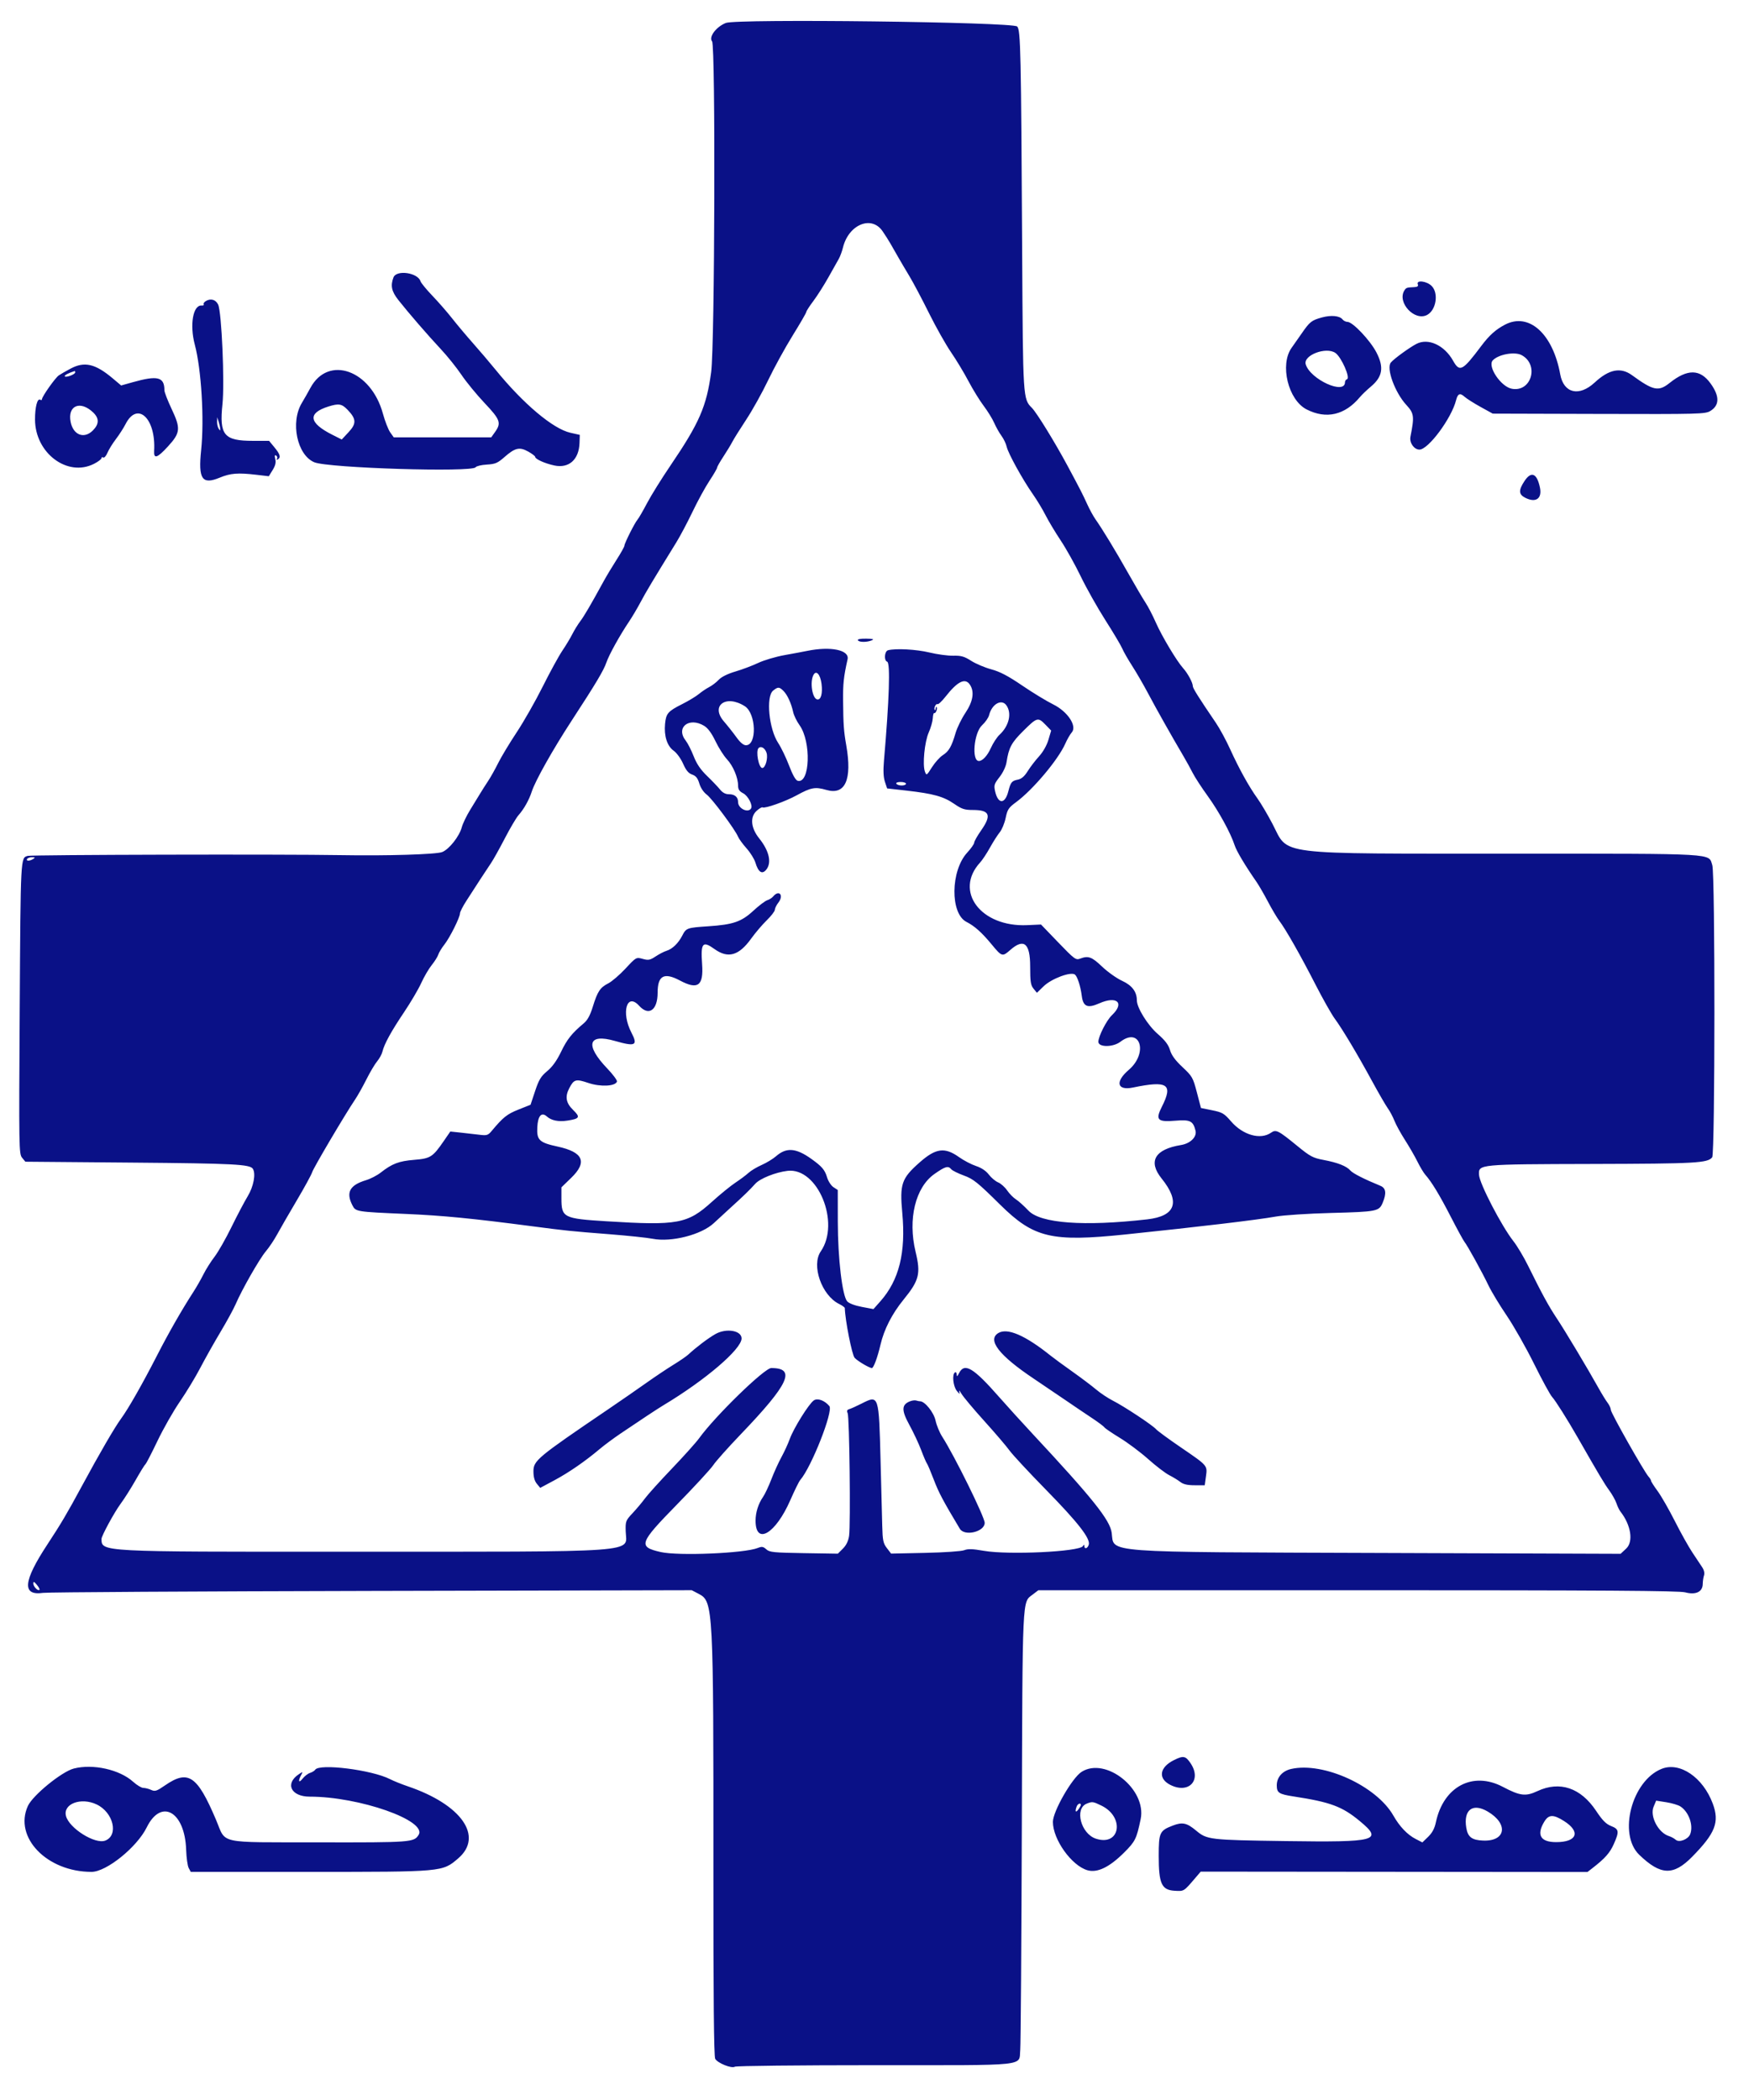 <?xml version="1.0" encoding="UTF-8" standalone="no"?>
<!DOCTYPE svg PUBLIC "-//W3C//DTD SVG 1.1//EN" "http://www.w3.org/Graphics/SVG/1.1/DTD/svg11.dtd">
<svg id="svg" version="1.1" xmlns="http://www.w3.org/2000/svg" xmlns:xlink="http://www.w3.org/1999/xlink" width="400" height="480.168" viewBox="0, 0, 400,480.168">
  <g id="svgg">
    <path id="path0" d="M166.000 5.249 C 163.772 6.138,162.032 8.474,162.857 9.469 C 163.661 10.437,163.471 78.890,162.647 85.052 C 161.595 92.923,159.947 96.708,153.339 106.438 C 151.308 109.428,148.899 113.298,147.986 115.038 C 147.073 116.777,146.093 118.470,145.808 118.800 C 145.153 119.558,142.800 124.240,142.800 124.785 C 142.800 125.009,141.995 126.448,141.011 127.983 C 140.027 129.518,138.701 131.725,138.065 132.887 C 135.085 138.331,133.634 140.811,132.702 142.053 C 132.146 142.794,131.330 144.120,130.887 145.000 C 130.445 145.880,129.415 147.590,128.597 148.800 C 127.780 150.010,125.762 153.700,124.113 157.000 C 122.464 160.300,119.784 165.006,118.158 167.459 C 116.531 169.911,114.633 173.061,113.941 174.459 C 113.248 175.856,112.213 177.705,111.640 178.566 C 111.068 179.427,110.240 180.728,109.800 181.458 C 109.360 182.188,108.331 183.870,107.514 185.197 C 106.697 186.524,105.842 188.302,105.614 189.147 C 105.047 191.252,102.710 194.202,101.116 194.825 C 99.738 195.363,88.328 195.708,78.000 195.524 C 64.866 195.291,7.297 195.429,6.344 195.697 C 4.692 196.161,4.721 195.606,4.509 230.600 C 4.314 262.581,4.334 263.833,5.053 264.711 L 5.800 265.623 30.200 265.827 C 53.527 266.022,57.189 266.211,57.833 267.253 C 58.542 268.401,57.993 271.306,56.648 273.524 C 55.889 274.776,54.211 277.960,52.919 280.600 C 51.627 283.240,49.890 286.284,49.059 287.365 C 48.228 288.446,47.091 290.246,46.534 291.365 C 45.976 292.484,44.937 294.300,44.225 295.400 C 41.603 299.449,38.583 304.724,35.984 309.796 C 32.588 316.422,29.352 322.105,27.676 324.385 C 26.233 326.349,22.720 332.392,18.718 339.800 C 15.343 346.045,13.944 348.413,10.846 353.120 C 5.268 361.592,4.978 364.918,9.878 364.204 C 10.935 364.050,44.740 363.850,85.000 363.760 L 158.200 363.596 159.870 364.474 C 163.106 366.173,163.184 367.659,163.157 427.069 C 163.144 456.681,163.270 470.184,163.565 470.734 C 164.093 471.722,167.329 473.021,168.069 472.543 C 168.361 472.354,182.756 472.200,200.057 472.200 C 235.932 472.200,232.951 472.516,233.332 468.671 C 233.445 467.532,233.607 444.550,233.692 417.600 C 233.860 364.323,233.762 366.432,236.154 364.608 L 237.476 363.600 310.532 363.600 C 366.848 363.600,384.008 363.712,385.417 364.089 C 387.819 364.731,389.390 363.984,389.420 362.185 C 389.430 361.533,389.563 360.640,389.715 360.200 C 389.885 359.706,389.724 358.997,389.295 358.348 C 388.913 357.769,387.895 356.239,387.034 354.948 C 386.173 353.657,384.373 350.434,383.034 347.786 C 381.695 345.138,379.925 342.054,379.100 340.932 C 378.275 339.811,377.600 338.751,377.600 338.578 C 377.600 338.405,377.343 337.979,377.029 337.631 C 376.009 336.503,368.400 323.042,368.400 322.365 C 368.400 322.004,368.071 321.279,367.670 320.754 C 367.268 320.229,366.339 318.720,365.604 317.400 C 363.155 313.003,357.902 304.235,356.039 301.437 C 354.169 298.627,352.658 295.858,349.465 289.388 C 348.485 287.402,346.979 284.882,346.119 283.788 C 343.391 280.319,338.345 270.585,338.255 268.616 C 338.143 266.193,337.994 266.207,364.220 266.137 C 387.971 266.074,390.493 265.934,391.584 264.619 C 392.243 263.826,392.265 199.815,391.607 197.822 C 390.694 195.054,393.243 195.202,346.140 195.186 C 290.690 195.167,294.850 195.683,291.000 188.343 C 289.900 186.246,288.362 183.645,287.582 182.565 C 285.663 179.905,283.362 175.754,281.345 171.315 C 280.425 169.288,278.963 166.588,278.098 165.315 C 274.111 159.452,272.798 157.362,272.799 156.880 C 272.800 156.105,271.632 153.936,270.601 152.800 C 269.139 151.189,265.708 145.452,264.325 142.307 C 263.622 140.708,262.568 138.680,261.983 137.800 C 261.397 136.920,259.598 133.860,257.985 131.000 C 255.059 125.813,252.203 121.112,250.502 118.683 C 250.007 117.977,249.156 116.410,248.609 115.200 C 247.638 113.053,246.955 111.721,244.092 106.400 C 241.226 101.071,237.081 94.343,235.996 93.258 C 233.953 91.215,233.951 91.172,233.774 58.000 C 233.527 11.666,233.421 6.850,232.629 6.057 C 231.600 5.026,168.478 4.261,166.000 5.249 M201.822 52.831 C 202.400 53.665,203.214 54.944,203.632 55.674 C 204.051 56.403,204.855 57.810,205.420 58.800 C 205.986 59.790,207.154 61.770,208.016 63.200 C 208.879 64.630,210.880 68.410,212.464 71.600 C 214.048 74.790,216.316 78.815,217.504 80.543 C 218.692 82.272,220.484 85.242,221.486 87.143 C 222.489 89.045,224.057 91.590,224.971 92.800 C 225.885 94.010,226.971 95.770,227.383 96.712 C 227.795 97.653,228.543 98.981,229.045 99.661 C 229.547 100.342,230.081 101.461,230.232 102.149 C 230.562 103.653,233.884 109.672,236.220 113.000 C 237.147 114.320,238.452 116.480,239.120 117.800 C 239.788 119.120,241.353 121.730,242.598 123.600 C 243.843 125.470,245.904 129.164,247.178 131.809 C 248.453 134.453,250.986 138.953,252.808 141.809 C 254.630 144.664,256.364 147.580,256.661 148.288 C 256.958 148.997,257.988 150.797,258.949 152.288 C 259.911 153.780,261.555 156.620,262.603 158.600 C 264.442 162.075,267.915 168.237,270.605 172.800 C 271.319 174.010,272.299 175.787,272.784 176.749 C 273.269 177.711,274.812 180.082,276.213 182.018 C 278.755 185.531,281.462 190.483,282.368 193.276 C 282.802 194.616,284.763 197.900,287.347 201.617 C 287.889 202.396,289.074 204.441,289.979 206.161 C 290.885 207.881,292.055 209.853,292.578 210.544 C 294.055 212.492,297.415 218.406,300.808 225.029 C 302.507 228.345,304.505 231.885,305.248 232.897 C 307.024 235.314,310.421 240.997,313.798 247.200 C 315.295 249.950,316.910 252.740,317.388 253.400 C 317.866 254.060,318.549 255.344,318.907 256.254 C 319.264 257.164,320.350 259.144,321.319 260.654 C 322.289 262.164,323.572 264.390,324.171 265.600 C 324.770 266.810,325.579 268.160,325.970 268.600 C 327.416 270.229,329.228 273.219,331.813 278.242 C 333.274 281.079,334.678 283.652,334.933 283.960 C 335.589 284.751,338.989 290.921,340.426 293.928 C 341.090 295.319,342.959 298.410,344.580 300.796 C 346.200 303.183,349.016 308.147,350.838 311.828 C 352.659 315.509,354.521 318.923,354.975 319.414 C 355.741 320.244,358.449 324.535,360.800 328.643 C 365.719 337.238,366.901 339.222,367.997 340.720 C 368.689 341.666,369.449 343.016,369.684 343.720 C 369.920 344.424,370.326 345.270,370.585 345.600 C 373.010 348.682,373.609 352.497,371.917 354.077 L 370.634 355.276 316.217 355.084 C 251.092 354.855,254.866 355.135,254.247 350.473 C 253.861 347.559,249.880 342.579,236.200 327.897 C 233.780 325.300,230.343 321.516,228.561 319.488 C 222.577 312.674,220.580 311.488,219.315 314.000 C 218.929 314.767,218.810 314.832,218.806 314.276 C 218.803 313.878,218.620 313.664,218.400 313.800 C 217.704 314.230,217.971 316.942,218.814 318.000 C 219.476 318.831,219.572 318.865,219.381 318.200 C 219.254 317.760,219.477 317.966,219.875 318.658 C 220.274 319.350,222.627 322.161,225.105 324.904 C 227.582 327.648,230.177 330.682,230.870 331.646 C 231.564 332.611,235.306 336.640,239.187 340.600 C 246.581 348.146,249.439 351.818,248.998 353.206 C 248.720 354.081,248.004 354.291,247.994 353.500 C 247.989 353.117,247.911 353.122,247.657 353.521 C 246.844 354.803,230.624 355.570,225.012 354.591 C 222.446 354.143,221.376 354.110,220.522 354.449 C 219.893 354.699,215.972 354.969,211.600 355.063 L 203.800 355.230 202.835 353.973 C 201.990 352.873,201.857 352.235,201.769 348.858 C 201.714 346.736,201.545 340.140,201.393 334.200 C 201.001 318.846,201.022 318.911,197.023 320.936 C 195.910 321.500,194.666 322.061,194.258 322.184 C 193.710 322.349,193.606 322.588,193.858 323.103 C 194.267 323.937,194.558 348.637,194.189 351.165 C 194.016 352.349,193.550 353.312,192.773 354.089 L 191.614 355.248 183.848 355.124 C 176.909 355.013,175.993 354.920,175.251 354.247 C 174.557 353.618,174.238 353.568,173.310 353.940 C 170.263 355.161,155.127 355.797,151.100 354.872 C 145.861 353.668,146.130 352.885,154.834 343.991 C 158.812 339.926,162.543 335.880,163.125 335.000 C 163.706 334.120,166.513 330.970,169.362 328.000 C 180.460 316.430,182.138 312.800,176.390 312.800 C 174.832 312.800,163.579 323.749,159.888 328.857 C 159.195 329.816,156.391 332.940,153.656 335.800 C 150.921 338.660,148.157 341.720,147.513 342.600 C 146.869 343.480,145.597 344.995,144.686 345.967 C 143.093 347.668,143.033 347.827,143.101 350.167 C 143.247 355.120,147.938 354.784,78.400 354.800 C 22.652 354.812,23.294 354.846,23.209 351.890 C 23.190 351.219,26.166 345.745,27.591 343.828 C 28.422 342.713,29.968 340.270,31.028 338.400 C 32.089 336.530,33.095 334.903,33.265 334.784 C 33.435 334.666,34.670 332.278,36.009 329.478 C 37.348 326.679,39.649 322.637,41.122 320.496 C 42.595 318.356,44.700 314.880,45.800 312.772 C 46.900 310.664,48.976 306.973,50.414 304.569 C 51.852 302.166,53.417 299.300,53.892 298.200 C 55.354 294.811,59.326 287.858,60.790 286.121 C 61.555 285.214,62.725 283.465,63.390 282.235 C 64.056 281.005,66.065 277.524,67.856 274.499 C 69.648 271.475,71.244 268.550,71.404 268.000 C 71.682 267.046,78.938 254.766,81.213 251.400 C 81.808 250.520,82.972 248.450,83.800 246.800 C 84.628 245.150,85.731 243.291,86.253 242.669 C 86.774 242.047,87.316 241.057,87.457 240.469 C 87.881 238.706,89.455 235.836,92.396 231.461 C 93.926 229.185,95.701 226.170,96.339 224.761 C 96.977 223.353,98.054 221.509,98.734 220.665 C 99.413 219.821,100.090 218.741,100.238 218.265 C 100.386 217.789,101.019 216.748,101.646 215.952 C 102.892 214.368,105.199 209.741,105.200 208.826 C 105.200 208.511,105.843 207.251,106.628 206.026 C 108.931 202.438,111.331 198.762,112.320 197.308 C 112.826 196.565,114.239 194.031,115.460 191.678 C 116.681 189.325,118.084 186.950,118.577 186.400 C 119.816 185.017,121.007 182.899,121.615 181.000 C 122.397 178.556,126.428 171.388,130.729 164.792 C 136.327 156.207,138.055 153.313,138.693 151.451 C 139.296 149.692,141.772 145.229,143.880 142.100 C 144.584 141.055,145.782 139.030,146.542 137.600 C 147.780 135.272,149.191 132.915,154.683 124.000 C 155.564 122.570,157.233 119.420,158.391 117.000 C 159.549 114.580,161.284 111.406,162.248 109.946 C 163.212 108.487,164.000 107.133,164.000 106.937 C 164.000 106.742,164.646 105.600,165.436 104.401 C 166.226 103.202,167.152 101.676,167.494 101.010 C 167.836 100.345,169.266 98.058,170.671 95.929 C 172.077 93.800,174.331 89.750,175.680 86.929 C 177.029 84.108,179.543 79.524,181.267 76.742 C 182.990 73.960,184.400 71.526,184.400 71.331 C 184.400 71.137,185.122 70.018,186.003 68.844 C 186.885 67.671,188.429 65.246,189.434 63.455 C 190.439 61.665,191.517 59.750,191.828 59.200 C 192.140 58.650,192.571 57.480,192.787 56.600 C 194.078 51.343,199.285 49.171,201.822 52.831 M89.990 63.426 C 89.268 65.324,89.547 66.623,91.100 68.595 C 93.373 71.482,97.855 76.662,100.847 79.860 C 102.318 81.433,104.430 84.066,105.541 85.712 C 106.651 87.358,109.031 90.259,110.830 92.159 C 114.409 95.940,114.688 96.710,113.223 98.768 L 112.346 100.000 101.200 100.000 L 90.054 100.000 89.242 98.859 C 88.796 98.232,88.042 96.297,87.567 94.559 C 84.847 84.597,75.074 81.133,70.994 88.686 C 70.425 89.739,69.544 91.287,69.036 92.127 C 66.366 96.542,67.940 104.050,71.880 105.696 C 75.059 107.023,108.032 108.042,108.778 106.836 C 108.939 106.575,110.084 106.301,111.322 106.227 C 113.286 106.110,113.804 105.889,115.396 104.487 C 117.791 102.379,118.834 102.143,120.822 103.260 C 121.690 103.748,122.400 104.290,122.400 104.463 C 122.400 104.974,124.603 105.966,126.767 106.430 C 130.103 107.146,132.409 105.093,132.537 101.293 L 132.600 99.436 130.440 98.948 C 126.462 98.048,119.668 92.324,113.332 84.533 C 112.049 82.955,109.740 80.243,108.200 78.505 C 106.660 76.766,104.500 74.197,103.400 72.795 C 102.300 71.392,100.275 69.071,98.899 67.635 C 97.524 66.200,96.296 64.703,96.171 64.308 C 95.544 62.334,90.670 61.638,89.990 63.426 M324.255 65.000 C 324.421 65.433,324.195 65.614,323.443 65.650 C 321.717 65.733,321.586 65.777,321.192 66.400 C 319.453 69.150,323.527 73.537,326.394 72.003 C 328.464 70.896,329.062 67.026,327.418 65.382 C 326.291 64.255,323.857 63.961,324.255 65.000 M47.092 68.829 C 46.702 69.060,46.475 69.398,46.587 69.579 C 46.700 69.761,46.494 69.885,46.130 69.855 C 44.147 69.690,43.342 74.251,44.550 78.800 C 46.053 84.457,46.740 95.843,46.004 102.904 C 45.309 109.572,46.203 110.892,50.272 109.206 C 52.705 108.197,54.428 108.064,58.639 108.558 L 61.478 108.891 62.354 107.474 C 62.980 106.461,63.152 105.747,62.957 104.969 C 62.761 104.192,62.816 103.963,63.148 104.168 C 63.404 104.326,63.492 104.651,63.345 104.889 C 63.185 105.149,63.263 105.209,63.538 105.038 C 64.278 104.581,64.083 103.884,62.771 102.291 L 61.542 100.800 57.871 100.799 C 51.211 100.798,50.131 99.499,50.878 92.389 C 51.394 87.476,50.693 71.322,49.890 69.642 C 49.346 68.503,48.200 68.170,47.092 68.829 M302.287 72.594 C 299.969 73.236,299.542 73.572,297.747 76.170 C 296.975 77.286,295.918 78.794,295.398 79.520 C 292.637 83.375,294.604 91.459,298.828 93.614 C 303.322 95.907,307.579 94.921,311.023 90.788 C 311.476 90.245,312.598 89.170,313.517 88.400 C 316.207 86.145,316.559 83.996,314.797 80.594 C 313.352 77.806,309.370 73.600,308.174 73.600 C 307.797 73.600,307.288 73.347,307.044 73.037 C 306.371 72.185,304.419 72.003,302.287 72.594 M344.203 74.229 C 342.091 75.330,340.603 76.662,338.803 79.059 C 334.463 84.843,333.834 85.172,332.312 82.463 C 330.328 78.929,326.643 77.234,323.962 78.619 C 322.336 79.460,318.806 82.029,318.088 82.894 C 316.996 84.210,319.024 89.759,321.630 92.586 C 323.410 94.517,323.498 95.197,322.571 99.860 C 322.299 101.230,323.399 102.800,324.630 102.800 C 326.661 102.800,331.972 95.637,333.012 91.495 C 333.391 89.986,333.903 89.775,334.930 90.704 C 335.408 91.137,337.058 92.185,338.595 93.033 L 341.390 94.575 365.661 94.644 C 388.685 94.709,389.995 94.674,391.155 93.969 C 393.290 92.671,393.304 90.568,391.198 87.661 C 388.798 84.347,385.917 84.316,381.845 87.561 C 379.305 89.584,378.127 89.342,373.241 85.788 C 370.651 83.905,367.988 84.426,364.717 87.456 C 361.147 90.763,357.616 89.932,356.830 85.600 C 355.142 76.298,349.676 71.376,344.203 74.229 M305.419 80.706 C 306.794 81.670,308.886 86.438,308.055 86.715 C 307.805 86.798,307.600 87.102,307.600 87.391 C 307.600 90.366,299.667 86.758,298.621 83.307 C 297.993 81.233,303.283 79.209,305.419 80.706 M347.991 81.195 C 352.082 83.385,350.226 89.744,345.745 88.887 C 343.258 88.412,340.145 83.787,341.387 82.414 C 342.635 81.035,346.395 80.341,347.991 81.195 M16.197 84.256 C 15.099 84.836,13.861 85.545,13.447 85.831 C 12.625 86.397,9.600 90.680,9.600 91.278 C 9.600 91.481,9.420 91.536,9.199 91.400 C 8.544 90.995,7.999 93.067,8.009 95.926 C 8.034 103.603,15.427 109.149,21.504 106.049 C 22.437 105.573,23.200 104.997,23.200 104.768 C 23.200 104.540,23.384 104.466,23.608 104.605 C 23.833 104.744,24.267 104.260,24.574 103.529 C 24.880 102.798,25.750 101.390,26.507 100.400 C 27.263 99.410,28.256 97.868,28.712 96.973 C 31.425 91.653,35.685 95.646,35.251 103.100 C 35.139 105.013,35.957 104.752,38.390 102.100 C 41.270 98.961,41.366 97.982,39.242 93.489 C 38.339 91.579,37.600 89.664,37.600 89.234 C 37.600 86.180,36.064 85.790,30.354 87.395 L 27.708 88.139 25.754 86.493 C 21.817 83.178,19.335 82.597,16.197 84.256 M17.200 85.161 C 17.200 85.359,16.660 85.710,16.000 85.940 C 15.340 86.170,14.800 86.203,14.800 86.013 C 14.800 85.740,15.719 85.268,17.100 84.832 C 17.155 84.814,17.200 84.962,17.200 85.161 M21.300 94.300 C 22.716 95.651,22.694 96.967,21.231 98.431 C 19.230 100.432,16.756 99.482,16.157 96.483 C 15.407 92.734,18.349 91.485,21.300 94.300 M79.494 93.700 C 81.506 95.792,81.552 96.853,79.716 98.822 L 78.157 100.493 75.979 99.395 C 70.592 96.681,70.299 94.450,75.132 92.942 C 77.492 92.206,78.169 92.323,79.494 93.700 M50.354 98.000 C 50.384 98.533,50.345 98.533,50.000 98.000 C 49.787 97.670,49.627 96.950,49.646 96.400 L 49.680 95.400 50.000 96.400 C 50.176 96.950,50.335 97.670,50.354 98.000 M348.653 109.991 C 347.276 112.072,347.308 113.029,348.780 113.790 C 351.218 115.050,352.719 114.031,352.187 111.477 C 351.504 108.197,350.202 107.650,348.653 109.991 M196.200 146.400 C 196.496 146.879,198.285 146.879,199.400 146.400 C 199.986 146.148,199.632 146.049,198.076 146.028 C 196.756 146.011,196.046 146.151,196.200 146.400 M184.600 148.825 C 183.720 149.005,181.380 149.443,179.400 149.797 C 177.420 150.152,174.720 150.952,173.400 151.577 C 172.080 152.201,169.732 153.086,168.182 153.542 C 166.414 154.064,164.999 154.765,164.382 155.424 C 163.842 156.003,162.860 156.754,162.200 157.094 C 161.540 157.434,160.477 158.149,159.838 158.682 C 159.200 159.216,157.479 160.255,156.015 160.992 C 152.750 162.636,152.328 163.124,152.098 165.516 C 151.834 168.267,152.577 170.587,154.060 171.643 C 154.756 172.138,155.705 173.441,156.223 174.614 C 156.901 176.148,157.453 176.810,158.296 177.104 C 159.161 177.405,159.567 177.912,159.938 179.152 C 160.234 180.139,160.911 181.154,161.626 181.682 C 162.844 182.583,168.121 189.670,168.788 191.300 C 168.990 191.795,169.867 192.997,170.736 193.972 C 171.605 194.946,172.516 196.410,172.760 197.224 C 173.425 199.445,174.298 200.013,175.246 198.843 C 176.532 197.254,175.917 194.543,173.622 191.687 C 171.737 189.342,171.489 186.836,173.001 185.434 C 173.606 184.873,174.239 184.500,174.407 184.605 C 174.921 184.922,179.627 183.259,182.187 181.855 C 185.488 180.044,186.436 179.872,188.989 180.614 C 193.316 181.872,194.918 178.277,193.539 170.400 C 192.970 167.149,192.867 165.702,192.817 160.200 C 192.781 156.294,192.945 154.775,193.841 150.749 C 194.314 148.620,189.984 147.719,184.600 148.825 M203.100 148.676 C 202.278 148.890,202.115 151.038,202.900 151.300 C 203.647 151.550,203.375 159.943,202.166 173.912 C 201.968 176.204,202.034 177.692,202.382 178.746 L 202.885 180.269 207.342 180.774 C 213.434 181.465,215.777 182.114,218.196 183.779 C 219.957 184.993,220.586 185.200,222.501 185.200 C 226.353 185.200,226.833 186.376,224.400 189.849 C 223.520 191.105,222.800 192.377,222.800 192.675 C 222.800 192.974,222.081 193.998,221.203 194.951 C 217.384 199.094,217.281 208.882,221.036 210.792 C 222.881 211.730,224.539 213.209,226.763 215.900 C 229.141 218.778,229.233 218.805,231.061 217.200 C 234.169 214.471,235.600 215.659,235.600 220.970 C 235.600 224.468,235.720 225.258,236.372 226.056 L 237.144 227.000 238.674 225.515 C 240.487 223.754,244.950 222.095,245.854 222.845 C 246.416 223.311,247.130 225.550,247.402 227.694 C 247.716 230.179,248.714 230.605,251.422 229.407 C 255.460 227.622,257.265 229.322,254.301 232.120 C 253.074 233.278,251.200 236.957,251.200 238.207 C 251.200 239.487,254.555 239.482,256.236 238.200 C 260.803 234.716,262.624 240.803,258.156 244.620 C 254.970 247.342,255.457 249.418,259.105 248.663 C 267.049 247.017,268.344 247.872,265.730 253.034 C 264.193 256.069,264.695 256.590,268.825 256.246 C 272.193 255.965,272.862 256.296,273.415 258.511 C 273.773 259.944,272.249 261.458,270.099 261.808 C 264.111 262.780,262.510 265.541,265.661 269.458 C 270.005 274.856,268.878 278.061,262.375 278.803 C 247.885 280.455,237.959 279.724,235.200 276.799 C 234.210 275.750,232.921 274.591,232.336 274.223 C 231.751 273.856,230.851 272.939,230.336 272.186 C 229.821 271.433,228.894 270.606,228.276 270.350 C 227.657 270.093,226.698 269.289,226.145 268.563 C 225.496 267.712,224.457 267.017,223.217 266.605 C 222.159 266.254,220.419 265.345,219.349 264.584 C 216.049 262.238,214.031 262.509,210.304 265.799 C 206.185 269.435,205.744 270.721,206.353 277.323 C 207.193 286.417,205.629 292.711,201.324 297.561 L 199.762 299.321 197.106 298.820 C 195.515 298.520,194.175 298.015,193.764 297.560 C 192.631 296.308,191.618 287.754,191.609 279.346 L 191.600 272.092 190.617 271.448 C 190.068 271.088,189.417 270.083,189.145 269.175 C 188.640 267.488,187.979 266.711,185.600 265.008 C 182.051 262.468,179.869 262.294,177.491 264.363 C 176.781 264.982,175.300 265.882,174.200 266.365 C 173.100 266.848,171.750 267.657,171.200 268.163 C 170.650 268.668,169.300 269.678,168.200 270.406 C 167.100 271.134,164.670 273.113,162.800 274.805 C 157.236 279.838,154.997 280.251,138.775 279.246 C 128.823 278.630,128.400 278.414,128.400 273.966 L 128.400 271.479 130.646 269.304 C 134.381 265.687,133.393 263.427,127.522 262.159 C 123.326 261.252,122.723 260.676,122.881 257.722 C 123.020 255.107,123.853 254.183,125.077 255.286 C 126.090 256.199,127.722 256.533,129.705 256.233 C 132.584 255.798,132.781 255.451,131.086 253.804 C 129.442 252.208,129.178 250.776,130.174 248.851 C 131.251 246.767,131.684 246.645,134.558 247.616 C 137.325 248.550,140.739 248.386,141.100 247.300 C 141.192 247.025,140.190 245.675,138.874 244.300 C 133.742 238.936,134.478 236.249,140.600 238.000 C 145.345 239.357,145.947 239.057,144.407 236.103 C 142.013 231.510,143.349 226.850,146.167 229.964 C 148.375 232.403,150.400 230.978,150.400 226.984 C 150.400 223.052,151.863 222.256,155.515 224.200 C 159.607 226.378,160.929 225.401,160.574 220.460 C 160.225 215.589,160.676 215.038,163.407 216.999 C 166.501 219.222,168.979 218.521,171.779 214.629 C 172.740 213.293,174.353 211.398,175.363 210.417 C 176.374 209.436,177.204 208.356,177.209 208.017 C 177.214 207.678,177.570 206.950,178.000 206.400 C 179.328 204.702,178.181 203.336,176.813 204.985 C 176.546 205.306,175.939 205.691,175.464 205.840 C 174.989 205.989,173.558 207.073,172.284 208.249 C 169.559 210.765,167.680 211.412,162.000 211.791 C 157.109 212.117,156.928 212.182,156.032 213.929 C 155.131 215.687,153.767 216.996,152.405 217.411 C 151.858 217.578,150.750 218.151,149.942 218.686 C 148.656 219.537,148.288 219.607,146.986 219.247 C 145.500 218.837,145.497 218.839,143.058 221.457 C 141.715 222.898,139.941 224.422,139.114 224.844 C 137.243 225.798,136.657 226.683,135.574 230.190 C 134.966 232.158,134.361 233.266,133.502 233.985 C 130.789 236.254,129.698 237.621,128.326 240.471 C 127.345 242.509,126.335 243.920,125.154 244.901 C 123.708 246.102,123.248 246.859,122.379 249.470 L 121.337 252.600 118.568 253.704 C 115.952 254.747,115.078 255.444,112.462 258.572 C 111.612 259.588,111.350 259.671,109.662 259.462 C 108.638 259.335,106.718 259.115,105.395 258.974 L 102.989 258.718 101.493 260.891 C 98.956 264.575,98.454 264.893,94.706 265.196 C 91.234 265.477,89.660 266.077,87.089 268.097 C 86.258 268.751,84.738 269.538,83.713 269.846 C 79.977 270.971,79.072 272.645,80.601 275.602 C 81.353 277.056,81.456 277.073,92.800 277.564 C 101.306 277.932,107.924 278.577,121.800 280.394 C 129.601 281.415,130.413 281.499,139.400 282.204 C 143.580 282.532,148.008 282.998,149.240 283.240 C 153.549 284.087,160.430 282.325,163.273 279.645 C 164.116 278.850,165.840 277.265,167.103 276.122 C 169.952 273.545,171.530 272.016,172.722 270.677 C 173.798 269.468,177.365 268.037,180.114 267.712 C 187.014 266.895,192.246 279.582,187.709 286.132 C 185.511 289.306,187.907 296.175,191.900 298.145 C 192.615 298.498,193.204 298.925,193.209 299.094 C 193.290 301.898,194.850 309.792,195.455 310.461 C 196.128 311.206,198.820 312.800,199.404 312.800 C 199.794 312.800,200.707 310.324,201.368 307.476 C 202.183 303.962,203.997 300.413,206.634 297.172 C 210.234 292.748,210.611 291.249,209.392 286.200 C 207.589 278.735,209.356 271.475,213.718 268.422 C 216.215 266.674,216.850 266.497,217.557 267.349 C 217.808 267.651,219.111 268.298,220.453 268.787 C 222.611 269.574,223.567 270.343,228.740 275.451 C 236.436 283.050,240.481 284.010,257.400 282.254 C 274.372 280.492,287.559 278.924,291.800 278.163 C 293.578 277.845,299.178 277.479,304.400 277.341 C 314.920 277.064,315.403 276.969,316.219 275.015 C 317.134 272.827,316.977 271.655,315.700 271.132 C 312.005 269.616,309.399 268.290,308.832 267.637 C 307.951 266.621,305.939 265.828,302.692 265.216 C 300.266 264.760,299.642 264.426,296.692 262.015 C 292.339 258.456,291.826 258.196,290.704 258.982 C 288.280 260.680,284.267 259.551,281.549 256.407 C 279.964 254.574,279.559 254.335,277.232 253.864 L 274.663 253.343 273.727 249.771 C 272.836 246.373,272.676 246.093,270.440 243.997 C 268.788 242.448,267.940 241.293,267.584 240.104 C 267.213 238.867,266.457 237.874,264.770 236.406 C 262.483 234.417,260.000 230.418,260.000 228.723 C 260.000 226.762,258.896 225.303,256.628 224.264 C 255.389 223.697,253.329 222.235,252.051 221.016 C 249.692 218.766,248.898 218.478,247.015 219.194 C 246.046 219.563,245.719 219.319,242.030 215.489 L 238.082 211.390 234.934 211.533 C 224.311 212.016,218.118 203.776,224.161 197.200 C 224.667 196.650,225.679 195.120,226.410 193.800 C 227.142 192.480,228.145 190.907,228.641 190.304 C 229.136 189.701,229.746 188.223,229.996 187.020 C 230.399 185.078,230.668 184.671,232.380 183.414 C 236.194 180.615,242.005 173.713,243.617 170.068 C 244.065 169.057,244.728 167.901,245.091 167.499 C 246.399 166.054,244.210 162.712,240.875 161.064 C 239.367 160.319,236.167 158.371,233.766 156.737 C 230.537 154.539,228.700 153.576,226.714 153.042 C 225.237 152.644,223.167 151.769,222.114 151.097 C 220.532 150.087,219.820 149.884,218.011 149.927 C 216.808 149.956,214.353 149.624,212.557 149.190 C 209.578 148.469,204.868 148.214,203.100 148.676 M187.880 156.321 C 188.176 158.529,187.754 160.088,186.903 159.924 C 185.763 159.705,185.180 155.932,186.039 154.327 C 186.664 153.160,187.591 154.165,187.880 156.321 M221.777 156.489 C 222.908 158.103,222.568 160.345,220.790 163.000 C 219.906 164.320,218.894 166.390,218.541 167.600 C 217.638 170.698,217.009 171.789,215.616 172.671 C 214.949 173.094,213.837 174.330,213.147 175.419 C 211.925 177.346,211.882 177.373,211.530 176.423 C 210.943 174.836,211.453 169.616,212.405 167.474 C 212.875 166.415,213.292 164.948,213.330 164.214 C 213.369 163.481,213.516 162.952,213.658 163.038 C 213.981 163.235,214.496 161.962,214.209 161.676 C 214.094 161.561,214.000 161.707,214.000 162.000 C 214.000 162.293,213.906 162.439,213.791 162.324 C 213.467 162.000,214.041 160.778,214.410 161.006 C 214.589 161.117,215.425 160.330,216.268 159.257 C 218.967 155.821,220.700 154.950,221.777 156.489 M179.191 157.991 C 180.081 158.881,180.966 160.820,181.407 162.843 C 181.569 163.589,182.223 164.928,182.860 165.818 C 185.574 169.610,185.250 179.261,182.434 178.525 C 181.964 178.402,181.280 177.195,180.464 175.048 C 179.777 173.240,178.659 170.921,177.980 169.895 C 175.857 166.690,175.131 159.271,176.808 157.913 C 177.924 157.009,178.219 157.019,179.191 157.991 M170.333 161.469 C 172.939 163.124,173.159 170.400,170.604 170.400 C 170.031 170.400,169.289 169.778,168.424 168.574 C 167.703 167.570,166.413 165.939,165.557 164.950 C 162.432 161.340,166.018 158.727,170.333 161.469 M230.177 161.289 C 231.448 163.103,230.766 165.992,228.595 168.000 C 228.000 168.550,227.100 169.930,226.594 171.066 C 225.827 172.788,224.704 174.000,223.875 174.000 C 222.160 174.000,222.739 167.531,224.607 165.818 C 225.338 165.148,226.058 164.112,226.207 163.516 C 226.847 160.961,229.073 159.713,230.177 161.289 M239.123 165.721 L 240.404 167.042 239.775 169.159 C 239.395 170.437,238.546 171.934,237.630 172.938 C 236.796 173.852,235.632 175.371,235.044 176.313 C 234.289 177.521,233.622 178.096,232.779 178.264 C 231.389 178.542,231.141 178.849,230.600 180.962 C 229.844 183.911,228.256 183.907,227.590 180.954 C 227.273 179.551,227.364 179.252,228.590 177.679 C 229.392 176.649,230.043 175.269,230.197 174.274 C 230.715 170.926,231.313 169.811,234.049 167.100 C 237.179 163.997,237.396 163.938,239.123 165.721 M161.060 165.971 C 161.902 166.485,162.755 167.645,163.630 169.470 C 164.351 170.971,165.531 172.830,166.253 173.600 C 167.664 175.105,168.800 177.798,168.800 179.640 C 168.800 180.492,169.092 180.930,169.957 181.378 C 171.084 181.960,172.217 184.126,171.772 184.846 C 171.077 185.969,168.800 184.861,168.800 183.400 C 168.800 182.239,168.050 181.600,166.690 181.600 C 165.921 181.600,165.251 181.242,164.670 180.518 C 164.191 179.923,162.859 178.528,161.709 177.418 C 160.223 175.984,159.335 174.677,158.639 172.902 C 158.101 171.528,157.287 169.928,156.830 169.348 C 154.463 166.338,157.580 163.850,161.060 165.971 M175.307 172.120 C 175.697 173.290,175.056 175.600,174.342 175.600 C 173.521 175.600,172.791 171.743,173.480 171.053 C 174.038 170.495,174.942 171.024,175.307 172.120 M207.200 179.200 C 207.200 179.420,206.761 179.600,206.224 179.600 C 205.687 179.600,205.136 179.420,205.000 179.200 C 204.856 178.967,205.263 178.800,205.976 178.800 C 206.649 178.800,207.200 178.980,207.200 179.200 M7.600 196.400 C 6.812 196.909,5.885 196.909,6.200 196.400 C 6.336 196.180,6.842 196.003,7.324 196.006 C 8.036 196.011,8.088 196.085,7.600 196.400 M163.601 305.038 C 161.920 305.999,159.250 308.018,157.400 309.727 C 156.960 310.134,155.430 311.183,154.000 312.059 C 152.570 312.935,149.780 314.801,147.800 316.207 C 145.820 317.612,141.860 320.350,139.000 322.292 C 122.834 333.265,122.000 333.958,122.000 336.426 C 122.000 337.699,122.251 338.618,122.775 339.256 L 123.550 340.200 126.827 338.445 C 130.117 336.682,133.850 334.103,137.200 331.277 C 138.190 330.441,140.314 328.868,141.919 327.779 C 146.301 324.809,150.459 322.064,151.752 321.290 C 161.307 315.568,169.600 308.477,169.600 306.029 C 169.600 304.203,166.079 303.622,163.601 305.038 M228.300 304.809 C 225.741 306.384,228.505 309.936,236.400 315.217 C 238.490 316.615,241.730 318.808,243.600 320.090 C 245.470 321.373,248.196 323.214,249.658 324.182 C 251.120 325.149,252.430 326.125,252.569 326.351 C 252.709 326.576,254.302 327.663,256.111 328.768 C 257.920 329.872,260.840 332.059,262.600 333.627 C 264.360 335.196,266.520 336.846,267.400 337.294 C 268.280 337.743,269.429 338.445,269.954 338.855 C 270.633 339.385,271.573 339.600,273.216 339.600 L 275.525 339.600 275.802 337.588 C 276.150 335.056,276.246 335.168,270.038 330.926 C 267.267 329.033,264.730 327.173,264.400 326.793 C 263.590 325.862,257.096 321.566,254.540 320.271 C 253.407 319.697,251.676 318.546,250.693 317.713 C 249.710 316.881,247.254 315.030,245.236 313.600 C 243.217 312.170,240.988 310.537,240.283 309.972 C 234.458 305.302,230.364 303.538,228.300 304.809 M186.109 320.208 C 184.973 321.004,181.501 326.573,180.627 329.000 C 180.231 330.100,179.377 331.961,178.730 333.136 C 178.083 334.310,177.043 336.595,176.421 338.212 C 175.798 339.829,174.936 341.658,174.505 342.276 C 173.431 343.818,172.800 345.820,172.800 347.686 C 172.800 353.418,177.379 350.718,180.749 343.000 C 181.709 340.800,182.730 338.730,183.017 338.400 C 185.580 335.458,190.630 322.637,189.677 321.496 C 188.588 320.195,186.965 319.609,186.109 320.208 M208.097 320.413 C 206.166 321.190,206.139 322.456,207.983 325.816 C 208.910 327.506,210.119 330.083,210.669 331.544 C 211.218 333.005,211.809 334.380,211.980 334.600 C 212.152 334.820,212.875 336.527,213.587 338.392 C 214.695 341.298,215.696 343.182,219.512 349.547 C 220.590 351.345,225.200 350.248,225.200 348.194 C 225.200 346.867,218.251 332.777,215.490 328.502 C 214.886 327.568,214.201 325.910,213.966 324.817 C 213.566 322.949,211.519 320.400,210.419 320.400 C 210.224 320.400,209.826 320.321,209.533 320.225 C 209.240 320.129,208.594 320.214,208.097 320.413 M9.020 363.514 C 8.677 363.857,7.599 362.736,7.613 362.051 C 7.624 361.547,7.807 361.617,8.423 362.357 C 8.861 362.883,9.130 363.403,9.020 363.514 M268.465 402.454 C 265.174 404.093,264.796 406.653,267.630 408.099 C 271.862 410.260,274.899 407.040,272.286 403.162 C 271.145 401.468,270.634 401.374,268.465 402.454 M16.894 404.369 C 14.134 405.071,7.486 410.486,6.372 412.940 C 3.113 420.115,10.737 428.000,20.933 428.000 C 24.331 428.000,31.325 422.361,33.561 417.818 C 36.862 411.114,42.278 414.195,42.572 422.943 C 42.632 424.752,42.895 426.630,43.155 427.116 L 43.628 428.000 70.806 428.000 C 101.381 428.000,101.164 428.020,104.781 424.924 C 110.653 419.897,105.556 412.605,93.254 408.433 C 91.853 407.958,90.022 407.219,89.183 406.791 C 85.033 404.674,73.041 403.169,72.088 404.646 C 71.930 404.891,71.400 405.217,70.910 405.370 C 70.421 405.522,69.656 406.111,69.210 406.678 C 68.334 407.792,68.112 407.286,68.862 405.884 C 69.312 405.044,69.298 405.037,68.364 405.658 C 65.102 407.824,66.542 410.800,70.851 410.800 C 82.169 410.800,97.761 416.276,95.736 419.540 C 94.679 421.243,94.082 421.288,72.889 421.250 C 49.354 421.207,51.808 421.749,49.390 416.058 C 45.096 405.953,43.042 404.572,37.735 408.227 C 35.825 409.542,35.456 409.663,34.568 409.258 C 34.015 409.006,33.211 408.800,32.782 408.800 C 32.353 408.800,31.305 408.170,30.453 407.401 C 27.360 404.606,21.294 403.250,16.894 404.369 M295.312 404.464 C 293.291 404.917,292.000 406.375,292.000 408.205 C 292.000 409.926,292.473 410.236,295.900 410.762 C 304.277 412.048,306.957 413.046,310.975 416.375 C 316.391 420.864,314.935 421.257,294.000 420.959 C 276.606 420.711,276.049 420.646,273.560 418.567 C 271.433 416.789,270.428 416.570,268.236 417.408 C 265.208 418.564,265.000 419.010,265.000 424.342 C 265.000 430.701,265.659 432.145,268.640 432.319 C 270.822 432.446,270.688 432.530,273.472 429.271 L 274.608 427.942 318.833 427.984 L 363.059 428.026 364.229 427.118 C 367.051 424.928,368.173 423.666,369.057 421.689 C 370.362 418.766,370.287 418.234,368.471 417.521 C 367.301 417.061,366.494 416.247,365.037 414.056 C 361.517 408.761,356.712 407.146,351.600 409.540 C 348.922 410.793,347.634 410.633,343.700 408.559 C 336.836 404.938,330.127 408.481,328.393 416.641 C 328.087 418.078,327.564 419.066,326.627 419.974 L 325.295 421.265 323.748 420.467 C 321.869 419.500,320.087 417.630,318.671 415.139 C 314.811 408.353,302.685 402.812,295.312 404.464 M380.021 404.442 C 373.190 407.170,370.005 419.379,374.896 424.092 C 379.790 428.810,382.695 428.922,386.988 424.559 C 392.307 419.154,393.288 416.633,391.716 412.404 C 389.481 406.389,384.181 402.780,380.021 404.442 M247.364 405.128 C 245.199 406.498,240.800 414.168,240.800 416.572 C 240.800 420.589,245.053 426.553,248.679 427.620 C 250.945 428.287,253.729 426.943,257.131 423.541 C 259.639 421.033,259.935 420.433,260.871 415.944 C 262.291 409.140,252.903 401.622,247.364 405.128 M22.109 412.584 C 25.948 414.405,27.187 419.664,24.057 420.854 C 21.732 421.738,15.824 418.031,15.091 415.228 C 14.363 412.442,18.514 410.878,22.109 412.584 M384.319 413.042 C 386.249 414.305,387.326 417.363,386.552 419.382 C 386.104 420.549,384.043 421.360,383.264 420.676 C 382.899 420.356,382.200 419.973,381.711 419.824 C 379.261 419.078,377.271 415.284,378.184 413.100 L 378.763 411.715 381.081 412.078 C 382.357 412.278,383.814 412.712,384.319 413.042 M251.879 412.838 C 257.300 415.462,256.179 422.241,250.628 420.409 C 247.205 419.280,245.699 413.542,248.526 412.403 C 249.794 411.892,249.972 411.915,251.879 412.838 M247.187 412.700 C 247.180 412.865,246.910 413.349,246.587 413.776 C 245.988 414.568,245.805 414.173,246.243 413.033 C 246.487 412.396,247.211 412.141,247.187 412.700 M340.230 414.196 C 345.032 417.011,344.411 421.044,339.206 420.845 C 336.616 420.745,335.685 420.036,335.338 417.898 C 334.674 413.806,336.808 412.191,340.230 414.196 M357.693 416.373 C 361.567 418.830,360.685 421.200,355.898 421.200 C 352.294 421.200,351.341 419.542,353.196 416.500 C 354.198 414.856,355.255 414.827,357.693 416.373 " stroke="none" fill="#0a1187" fill-rule="evenodd"></path>
  </g>
</svg>